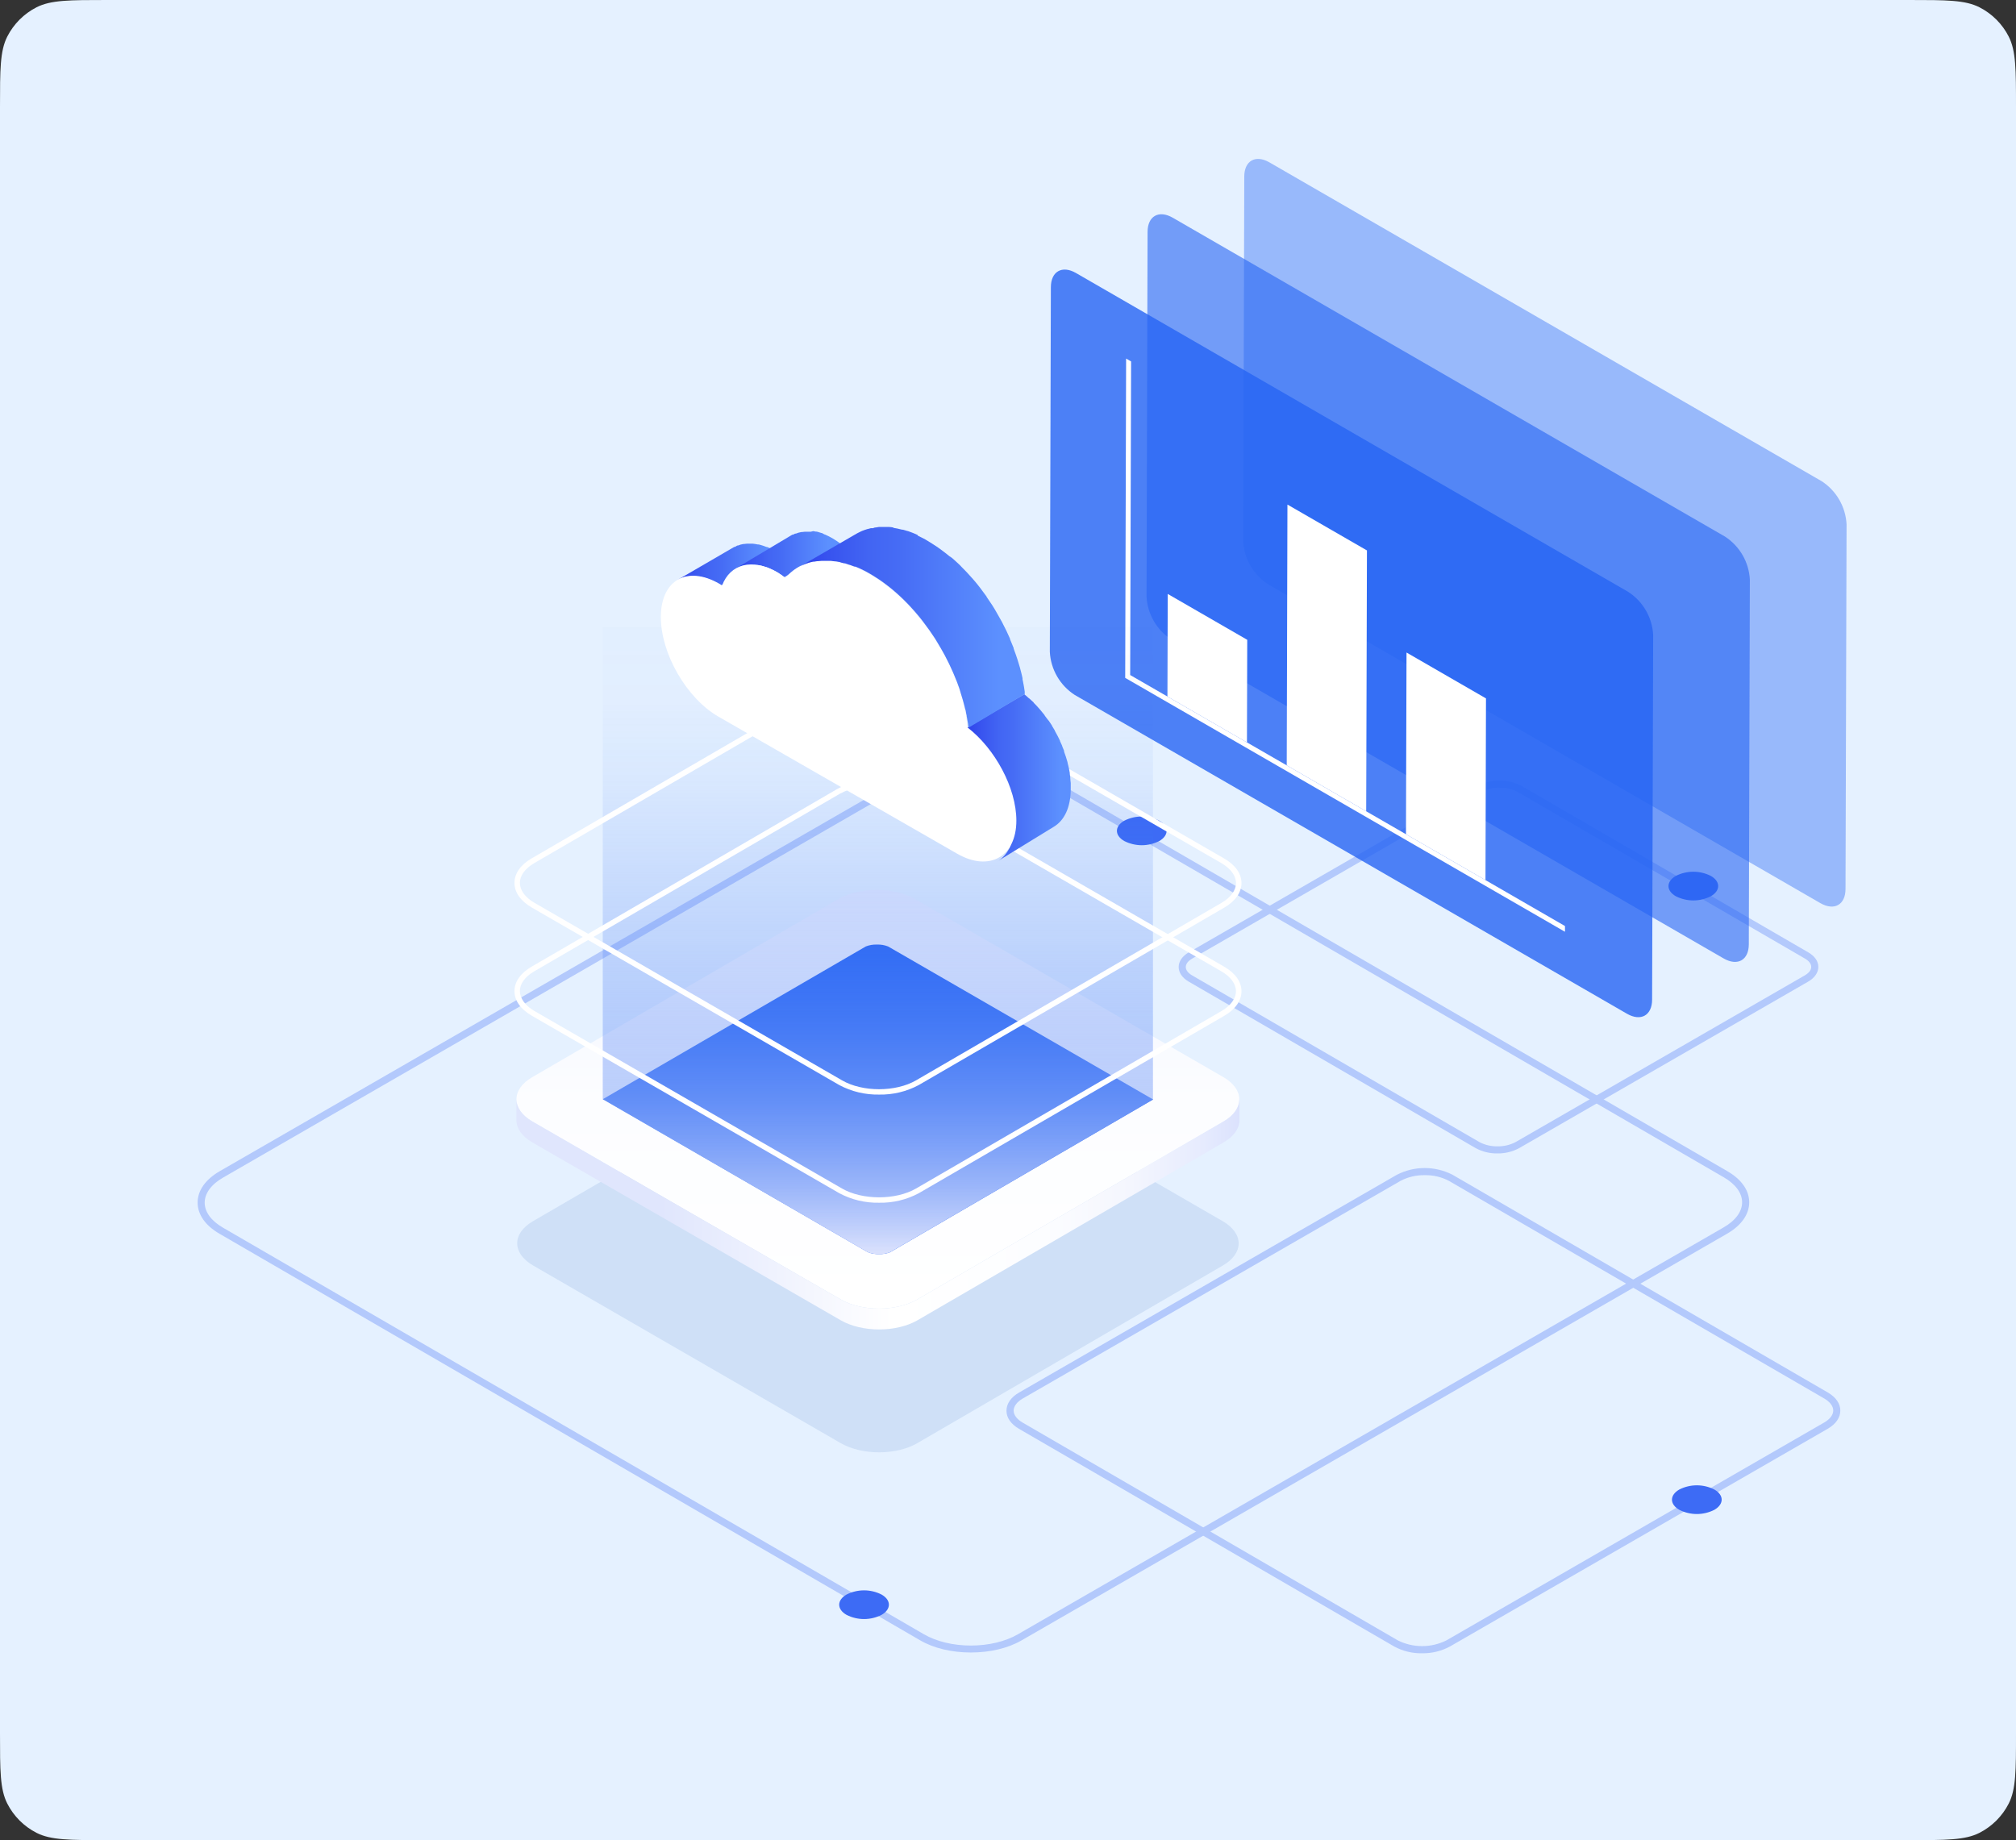 <svg width="482" height="440" viewBox="0 0 482 440" fill="none" xmlns="http://www.w3.org/2000/svg">
<rect x="0" y="0" width="482" height="440" fill="#333333" stroke="none"/>
<path d="M0 25.6C0 16.639 0 12.159 1.744 8.736C3.278 5.726 5.726 3.278 8.736 1.744C12.159 0 16.639 0 25.6 0H456.4C465.361 0 469.841 0 473.264 1.744C476.274 3.278 478.722 5.726 480.256 8.736C482 12.159 482 16.639 482 25.6V414.4C482 423.361 482 427.841 480.256 431.264C478.722 434.274 476.274 436.722 473.264 438.256C469.841 440 465.361 440 456.4 440H25.6C16.639 440 12.159 440 8.736 438.256C5.726 436.722 3.278 434.274 1.744 431.264C0 427.841 0 423.361 0 414.4V25.6Z" fill="#E5F1FF"/>
<path fill-rule="evenodd" clip-rule="evenodd" d="M244.216 392.256C240.994 394.114 236.697 395.135 232.119 395.135C227.548 395.135 223.251 394.114 220.054 392.256L52.461 294.997C49.091 293.044 47.25 290.407 47.25 287.54C47.25 284.674 49.13 282.012 52.537 280.045L221.237 182.787C224.46 180.929 228.737 179.907 233.321 179.907C237.906 179.907 242.189 180.929 245.393 182.793L412.999 280.052C416.369 282.005 418.223 284.636 418.216 287.502C418.21 290.369 416.33 293.031 412.922 294.997L244.216 392.256ZM244.536 184.255C241.544 182.518 237.56 181.567 233.328 181.567C229.412 181.486 225.541 182.411 222.087 184.255L53.413 281.533C50.517 283.18 48.938 285.344 48.938 287.566C48.938 289.788 50.485 291.914 53.305 293.548L220.917 390.787C223.891 392.505 227.906 393.475 232.119 393.475C236.333 393.475 240.354 392.524 243.366 390.781L412.04 293.522C414.936 291.875 416.516 289.717 416.516 287.496C416.516 285.274 414.968 283.154 412.149 281.52L244.536 184.255Z" fill="#B3C9FC"/>
<path fill-rule="evenodd" clip-rule="evenodd" d="M346.651 393.705C344.609 394.803 342.32 395.36 340.001 395.321C337.68 395.366 335.387 394.809 333.345 393.705L243.622 341.648C241.691 340.511 240.636 339.005 240.636 337.319C240.636 335.634 241.71 334.089 243.666 332.965L333.966 280.907C338.145 278.754 343.111 278.754 347.29 280.907L437.014 332.965C438.939 334.102 440 335.608 440 337.294C440 338.979 438.919 340.524 436.969 341.648L346.651 393.705ZM340.644 281.003C342.662 280.955 344.658 281.428 346.44 282.376L436.164 334.408C437.526 335.2 438.306 336.24 438.306 337.268C438.306 338.296 437.506 339.381 436.119 340.154L345.82 392.237C342.164 394.067 337.858 394.067 334.202 392.237L244.485 340.154C243.123 339.362 242.343 338.322 242.349 337.294C242.356 336.266 243.142 335.206 244.523 334.408L334.822 282.376C336.614 281.429 338.618 280.956 340.644 281.003Z" fill="#B3C9FC"/>
<path fill-rule="evenodd" clip-rule="evenodd" d="M363.23 274.523C361.634 275.388 359.841 275.828 358.025 275.8C356.215 275.834 354.427 275.401 352.834 274.542L284.19 234.71C282.675 233.829 281.805 232.565 281.805 231.224C281.805 229.884 282.688 228.6 284.222 227.719L353.32 187.888C356.582 186.211 360.454 186.211 363.716 187.888L432.328 227.719C433.875 228.6 434.751 229.865 434.744 231.205C434.738 232.546 433.862 233.823 432.328 234.71L363.23 274.523ZM362.859 189.362C361.525 188.653 360.029 188.299 358.518 188.335V188.328C357.002 188.295 355.504 188.649 354.164 189.356L285.073 229.188C284.062 229.769 283.506 230.484 283.506 231.224C283.506 231.965 284.05 232.667 285.041 233.242L353.69 273.074C355.023 273.783 356.516 274.137 358.025 274.101C359.541 274.137 361.04 273.783 362.38 273.074L431.477 233.242C432.487 232.661 433.044 231.946 433.044 231.205C433.044 230.465 432.5 229.762 431.503 229.188L362.859 189.362Z" fill="#B3C9FC"/>
<path fill-rule="evenodd" clip-rule="evenodd" d="M202.388 381.281C200.067 382.615 200.054 384.792 202.388 386.133C205.023 387.474 208.142 387.474 210.777 386.133C213.098 384.792 213.111 382.622 210.777 381.281C208.142 379.94 205.023 379.94 202.388 381.281Z" fill="#3D6BF5"/>
<path fill-rule="evenodd" clip-rule="evenodd" d="M400.659 209.448C398.338 210.789 398.325 212.959 400.659 214.3C403.294 215.641 406.413 215.641 409.048 214.3C411.369 212.959 411.382 210.789 409.048 209.448C406.413 208.107 403.294 208.107 400.659 209.448Z" fill="#3D6BF5"/>
<path fill-rule="evenodd" clip-rule="evenodd" d="M268.788 196.245C266.46 197.585 266.454 199.756 268.788 201.097C271.423 202.437 274.541 202.437 277.176 201.097C279.497 199.756 279.51 197.585 277.176 196.245C274.541 194.904 271.423 194.904 268.788 196.245Z" fill="#3D6BF5"/>
<path fill-rule="evenodd" clip-rule="evenodd" d="M401.497 356.166C399.169 357.506 399.157 359.677 401.497 361.018C404.132 362.358 407.25 362.358 409.885 361.018C412.206 359.677 412.219 357.506 409.885 356.166C407.25 354.825 404.132 354.825 401.497 356.166Z" fill="#3D6BF5"/>
<g opacity="0.4">
<path fill-rule="evenodd" clip-rule="evenodd" d="M435.55 115.068C439.061 117.356 441.269 121.183 441.49 125.368L441.24 212.548C441.24 216.338 438.56 217.858 435.24 215.958L303.18 139.698C299.668 137.416 297.46 133.591 297.24 129.408L297.49 42.228C297.49 38.438 300.18 36.918 303.49 38.818L435.55 115.068Z" fill="#2564F4"/>
</g>
<g opacity="0.6">
<path fill-rule="evenodd" clip-rule="evenodd" d="M412.43 128.309C415.942 130.591 418.15 134.416 418.37 138.599L418.12 225.779C418.12 229.569 415.44 231.089 412.12 229.189L280.06 152.929C276.548 150.647 274.34 146.821 274.12 142.639L274.37 55.459C274.37 51.669 277.06 50.149 280.37 52.049L412.43 128.309Z" fill="#2564F4"/>
</g>
<g opacity="0.8">
<path fill-rule="evenodd" clip-rule="evenodd" d="M389.31 141.538C392.822 143.82 395.03 147.645 395.25 151.828L395 238.998C395 242.788 392.32 244.308 389 242.408L256.94 166.158C253.425 163.878 251.216 160.052 251 155.868L251.25 68.688C251.25 64.898 253.94 63.378 257.25 65.278L389.31 141.538Z" fill="#2564F4"/>
</g>
<path fill-rule="evenodd" clip-rule="evenodd" d="M298.2 152.989L298.13 177.519L279.12 166.549L279.19 142.019L298.2 152.989Z" fill="white"/>
<path fill-rule="evenodd" clip-rule="evenodd" d="M270.43 86.428L270.21 161.408L279.12 166.548L298.13 177.518L307.64 183.008L326.64 193.988L336.15 199.478L355.16 210.448L374.17 221.428L374.16 222.798L269.02 162.088L269.24 85.738L270.43 86.428Z" fill="white"/>
<path fill-rule="evenodd" clip-rule="evenodd" d="M326.82 131.618L326.64 193.988L307.64 183.008L307.81 120.648L326.82 131.618Z" fill="white"/>
<path fill-rule="evenodd" clip-rule="evenodd" d="M355.28 166.998L355.16 210.448L336.15 199.478L336.28 156.028L355.28 166.998Z" fill="white"/>
<g opacity="0.1">
<path fill-rule="evenodd" clip-rule="evenodd" d="M292.33 292C297.41 294.93 297.43 299.69 292.33 302.62L219.33 345.07C214.33 348 206.08 348.01 201 345.07L127.47 302.6C122.4 299.67 122.37 294.92 127.47 291.98L200.52 249.53C205.52 246.6 213.77 246.6 218.85 249.53L292.33 292Z" fill="#0246AF"/>
</g>
<path fill-rule="evenodd" clip-rule="evenodd" d="M292.47 257.54C297.56 260.47 297.57 265.23 292.52 268.17L219.34 310.7C214.28 313.64 206.06 313.64 200.97 310.7L127.3 268.17C122.22 265.24 122.19 260.47 127.3 257.54L200.43 215C205.49 212.06 213.72 212.06 218.8 215L292.47 257.54Z" fill="url(#paint0_linear)"/>
<path fill-rule="evenodd" clip-rule="evenodd" d="M296.3 262.86C296.3 264.78 295.05 266.7 292.52 268.17L219.34 310.7C214.28 313.64 206.06 313.64 200.97 310.7L127.3 268.17C124.76 266.71 123.48 264.78 123.47 262.86V267.86C123.47 269.79 124.76 271.71 127.3 273.18L201 315.69C206.09 318.63 214.31 318.62 219.37 315.69L292.55 273.16C295.08 271.69 296.34 269.76 296.33 267.84V262.84L296.3 262.86Z" fill="url(#paint1_linear)"/>
<path fill-rule="evenodd" clip-rule="evenodd" d="M210.17 299.87C209.251 299.905 208.335 299.749 207.48 299.41L144.13 262.83L207 226.31C207.844 225.982 208.745 225.829 209.65 225.86C210.572 225.823 211.492 225.98 212.35 226.32L275.7 262.9L212.82 299.42C211.978 299.755 211.075 299.909 210.17 299.87Z" fill="#2564F4"/>
<path fill-rule="evenodd" clip-rule="evenodd" d="M144.11 149.92V262.83L207.46 299.41C208.318 299.749 209.238 299.905 210.16 299.87C211.065 299.908 211.968 299.755 212.81 299.42L275.66 262.9V149.9L144.11 149.92Z" fill="url(#paint2_linear)"/>
<path fill-rule="evenodd" clip-rule="evenodd" d="M200.68 285.32C203.597 286.875 206.865 287.657 210.17 287.59C213.476 287.659 216.744 286.878 219.66 285.32L292.73 242.88C295.37 241.34 296.82 239.27 296.82 237.02C296.82 234.77 295.35 232.68 292.67 231.14L219.14 188.68C213.87 185.68 205.36 185.68 200.14 188.68L127.09 231.15C124.45 232.69 123 234.76 123 237C123 239.24 124.48 241.33 127.14 242.87L200.68 285.32ZM200.79 189.8C203.507 188.348 206.55 187.618 209.63 187.68C212.708 187.619 215.751 188.345 218.47 189.79L292 232.25C294.25 233.55 295.5 235.27 295.5 237.01C295.5 238.75 294.27 240.45 292.05 241.75L219 284.2C214.15 287 206.21 287 201.33 284.2L127.79 241.75C125.54 240.45 124.31 238.71 124.3 236.98C124.29 235.25 125.52 233.54 127.74 232.25L200.79 189.8Z" fill="white"/>
<path fill-rule="evenodd" clip-rule="evenodd" d="M200.68 259.46C203.599 261.011 206.865 261.792 210.17 261.73C213.477 261.796 216.745 261.011 219.66 259.45L292.73 217.01C295.37 215.47 296.82 213.4 296.82 211.15C296.82 208.9 295.35 206.81 292.67 205.27L219.14 162.81C213.87 159.81 205.36 159.81 200.14 162.81L127.09 205.26C124.45 206.8 123 208.87 123 211.12C123 213.37 124.48 215.46 127.14 217L200.68 259.46ZM200.79 163.93C203.507 162.478 206.55 161.748 209.63 161.81C212.709 161.752 215.752 162.482 218.47 163.93L292.01 206.38C294.26 207.68 295.51 209.42 295.51 211.15C295.51 212.88 294.28 214.58 292.06 215.88L219.01 258.33C214.15 261.15 206.22 261.16 201.33 258.33L127.79 215.88C125.54 214.58 124.31 212.86 124.3 211.12C124.29 209.38 125.52 207.68 127.74 206.38L200.79 163.93Z" fill="white"/>
<path fill-rule="evenodd" clip-rule="evenodd" d="M170.603 138.998L169.948 138.698L169.719 138.605L169.106 138.378L168.961 138.326L168.223 138.099L167.797 137.996H167.59L166.966 137.882L166.405 137.81H166.229H165.886C165.616 137.81 165.356 137.81 165.096 137.81H164.961L164.338 137.882H164.151C163.922 137.882 163.683 137.975 163.465 138.037C163.257 138.099 163.049 138.171 162.852 138.254L162.675 138.326L162.166 138.574L162 138.657L175.558 130.775H175.631H175.725L176.265 130.444H176.358H176.442C176.639 130.362 176.847 130.289 177.055 130.227C177.273 130.165 177.512 130.114 177.74 130.072H177.823H177.927L178.551 130H178.686C178.945 130 179.216 130 179.475 130H179.548H179.808H179.984L180.545 130.072L181.169 130.186H181.377L181.761 130.279L182.499 130.506L182.644 130.558L183.257 130.785H183.34L183.538 130.837L184.192 131.136L184.442 131.26C184.732 131.405 185.023 131.56 185.314 131.725L186 132.138L172.39 140L171.704 139.587C171.413 139.421 171.122 139.267 170.831 139.122L170.603 138.998Z" fill="url(#paint3_linear)"/>
<path fill-rule="evenodd" clip-rule="evenodd" d="M184.583 136.188L183.915 135.873L183.699 135.779L183.072 135.538H182.949L182.209 135.308L181.787 135.203H181.582L180.965 135.088L180.389 135.014H180.204H179.865C179.598 135.014 179.331 135.014 179.074 135.014H178.94L178.323 135.088H178.138C177.902 135.088 177.676 135.182 177.46 135.245C177.244 135.308 177.038 135.381 176.843 135.465L176.668 135.538L176.164 135.79L176 135.873L189.435 127.849H189.507H189.6L190.104 127.597H190.196H190.278C190.484 127.513 190.69 127.44 190.895 127.377C191.121 127.314 191.347 127.262 191.574 127.22H191.656H191.769L192.386 127.147H192.519C192.776 127.147 193.044 127.147 193.311 127.147H193.383H193.65H193.835L194.431 127L195.048 127.115H195.254L195.624 127.21L196.364 127.44H196.487L197.155 127.807H197.227L197.371 127.87L198.039 128.184L198.286 128.31C198.574 128.456 198.862 128.613 199.16 128.791C199.795 129.169 200.409 129.582 201 130.028L187.534 138C186.943 137.554 186.329 137.141 185.694 136.764C185.396 136.596 185.108 136.439 184.82 136.282L184.583 136.188Z" fill="url(#paint4_linear)"/>
<path fill-rule="evenodd" clip-rule="evenodd" d="M242.546 196.972C242.546 196.554 242.546 196.137 242.546 195.719V195.558C242.546 195.151 242.482 194.755 242.429 194.348V194.102C242.429 193.873 242.394 193.641 242.323 193.406V193.191C242.274 192.892 242.217 192.588 242.154 192.281V192.163C242.047 191.664 241.924 191.16 241.782 190.653V190.514C241.655 190.075 241.528 189.625 241.38 189.186C241.242 188.779 241.104 188.383 240.955 187.987L240.881 187.772C240.74 187.401 240.591 187.044 240.436 186.701L240.341 186.487C240.192 186.152 240.04 185.816 239.885 185.481V185.363C239.715 185.009 239.535 184.656 239.355 184.292L239.227 184.056C239.036 183.703 238.846 183.349 238.644 182.985L238.411 182.835C238.213 182.493 238.008 182.157 237.796 181.829L237.679 181.647C237.453 181.29 237.216 180.933 236.969 180.576L236.831 180.383C236.563 180.004 236.291 179.647 236.015 179.312L235.898 179.162C235.573 178.741 235.241 178.334 234.902 177.941L234.7 177.695L234.159 177.084L234.011 176.924L233.311 176.206L233.195 176.088C232.855 175.756 232.516 175.435 232.134 175.124L232.06 175.06C231.7 174.739 231.329 174.428 231 174.139L244.878 166C245.249 166.289 245.62 166.6 245.939 166.921L246.055 166.985C246.405 167.296 246.744 167.617 247.115 167.949L247.158 168.056L247.858 168.774L248.006 168.934L248.547 169.545L248.653 169.663L248.716 169.738C249.056 170.137 249.388 170.544 249.713 170.959L249.777 171.044V171.108C250.052 171.473 250.324 171.83 250.593 172.179L250.752 172.34L250.816 172.436C251.056 172.786 251.293 173.143 251.526 173.507V173.572L251.6 173.689C251.805 174.025 252.007 174.361 252.204 174.696V174.76C252.406 175.103 252.597 175.456 252.788 175.831L252.851 175.949L252.915 176.067C253.095 176.42 253.275 176.774 253.445 177.138V177.224C253.6 177.559 253.752 177.895 253.901 178.23L253.964 178.369V178.455C254.12 178.819 254.268 179.176 254.41 179.526V179.612V179.74C254.558 180.137 254.707 180.544 254.834 180.94C254.982 181.379 255.109 181.829 255.237 182.268V182.364C255.371 182.871 255.495 183.374 255.608 183.874V183.938C255.671 184.245 255.728 184.549 255.777 184.849V185.074C255.813 185.302 255.848 185.534 255.883 185.77V185.898C255.883 185.898 255.883 185.973 255.883 186.016C255.883 186.423 255.968 186.83 256 187.226V187.387C256 187.805 256 188.233 256 188.64C256 193.095 254.431 196.233 251.918 197.711L238.411 206C240.977 204.522 242.535 201.384 242.546 196.972Z" fill="url(#paint5_linear)"/>
<path fill-rule="evenodd" clip-rule="evenodd" d="M207.84 137.25C199.489 132.454 192.097 133.135 187.78 138.182C187.179 137.709 186.553 137.269 185.905 136.863C179.798 133.354 174.533 134.904 172.648 140.004C172.342 139.805 172.184 139.7 171.953 139.564C164.276 135.156 158.021 138.716 158 147.491C157.979 156.267 164.129 166.948 171.763 171.357L228.015 203.652C228.289 203.798 228.563 203.966 228.847 204.134C236.524 208.542 243 204.835 243 196.227C243 188.384 237.872 179.001 231.333 173.954C230.143 159.922 219.739 144.099 207.84 137.25Z" fill="white"/>
<path fill-rule="evenodd" clip-rule="evenodd" d="M231.234 171.815C231.171 171.465 231.104 171.114 231.034 170.764L230.918 170.218C230.918 169.987 230.812 169.745 230.76 169.514L230.601 168.863L230.412 168.148L230.232 167.476L230.074 166.951L229.842 166.194L229.674 165.648L229.452 164.871L229.294 164.408L228.989 163.568L228.841 163.158L228.704 162.822C228.479 162.248 228.244 161.677 227.998 161.11L227.861 160.784C227.594 160.182 227.32 159.583 227.039 158.988L226.849 158.588C226.582 158.035 226.304 157.485 226.016 156.939L225.921 156.75C225.605 156.151 225.268 155.573 224.931 154.985L224.699 154.596C224.347 154.001 223.996 153.409 223.645 152.821L223.529 152.642C223.142 152.047 222.745 151.459 222.337 150.877L222.179 150.646C221.716 149.995 221.241 149.354 220.756 148.724L220.493 148.377L219.987 147.736L219.565 147.221L219.028 146.591L218.627 146.118C218.248 145.691 217.865 145.267 217.478 144.847L217.236 144.595L216.277 143.618L215.823 143.166L215.381 142.746L214.833 142.242L214.39 141.842L213.831 141.359L213.378 140.97L212.798 140.498L212.345 140.141L211.744 139.689L211.301 139.353L210.669 138.901L210.247 138.607L209.531 138.144L209.172 137.913L208.118 137.262C207.749 137.052 207.38 136.852 207.064 136.663L206.769 136.516L205.831 136.054L205.673 135.98L204.619 135.518L204.218 135.455L203.164 135.066H203.09L202.047 134.709H201.878L201.14 134.531L200.792 134.404L199.865 134.236H199.707C199.369 134.236 199.032 134.142 198.653 134.11H198.347H197.651H196.46L195.564 134.184H195.385L194.668 134.299H194.426L193.635 134.489H193.614C193.34 134.573 193.077 134.657 192.802 134.751L192.592 134.835L191.959 135.108L191.791 135.182C191.527 135.308 191.253 135.445 191 135.602L204.787 127.607L204.914 127.534L205.578 127.198L205.746 127.124L206.115 126.946L206.379 126.851L206.59 126.767C206.853 126.672 207.117 126.578 207.38 126.504H207.443L208.234 126.294H208.476H208.719L209.193 126.126H209.372L210.163 126H211.744H212.218H212.524C212.851 126 213.188 126.074 213.525 126.116L213.641 126.221L214.569 126.389L214.959 126.483L215.591 126.63L215.75 126.662H215.918L216.972 126.977H217.046L218.1 127.366L218.3 127.45L218.49 127.523L219.376 127.912L219.47 128.101L220.409 128.563L220.704 128.71C221.073 128.9 221.442 129.099 221.758 129.309L222.812 129.961L223.17 130.192L223.887 130.654L224.309 130.948L224.941 131.4L225.384 131.736L225.985 132.188L226.438 132.545L227.018 133.018L227.534 133.354L228.093 133.837L228.535 134.236L229.084 134.741L229.526 135.161L229.8 135.455L229.98 135.644L230.939 136.621L231.181 136.873C231.568 137.286 231.951 137.71 232.33 138.144L232.414 138.228L232.741 138.607L233.279 139.237L233.7 139.752L234.206 140.393L234.343 140.571L234.47 140.739C234.955 141.37 235.429 142.011 235.893 142.662V142.735L236.009 142.903C236.416 143.485 236.813 144.073 237.2 144.668L237.284 144.794C237.657 145.376 238.008 145.968 238.338 146.57L238.454 146.77L238.57 146.969C238.907 147.557 239.234 148.135 239.561 148.734L239.635 148.881C239.923 149.427 240.2 149.977 240.467 150.531L240.583 150.762L240.657 150.919C240.945 151.515 241.219 152.113 241.479 152.716V152.821L241.564 153.041C241.81 153.609 242.045 154.179 242.27 154.754L242.354 154.964V155.1L242.502 155.51L242.808 156.351L242.966 156.813L243.103 157.212L243.229 157.59L243.398 158.137L243.63 158.893L243.788 159.418L243.851 159.628L243.967 160.091C244.03 160.332 244.093 160.563 244.157 160.805L244.315 161.456C244.368 161.698 244.431 161.929 244.473 162.16V162.381C244.473 162.486 244.473 162.601 244.536 162.706C244.606 163.057 244.673 163.407 244.736 163.757L244.831 164.282C244.895 164.65 244.947 165.028 245 165.396C245 165.501 245 165.606 245 165.722V165.953L231.561 174C231.561 173.821 231.561 173.632 231.487 173.454C231.487 173.086 231.381 172.708 231.318 172.34L231.234 171.815Z" fill="url(#paint6_linear)"/>
<defs>
<linearGradient id="paint0_linear" x1="296.299" y1="312.91" x2="296.299" y2="212.8" gradientUnits="userSpaceOnUse">
<stop stop-color="white"/>
<stop offset="0.5" stop-color="#FCFDFF"/>
<stop offset="0.8" stop-color="#F4F7FF"/>
<stop offset="1" stop-color="#E9EEFF"/>
</linearGradient>
<linearGradient id="paint1_linear" x1="123.47" y1="317.891" x2="296.3" y2="317.891" gradientUnits="userSpaceOnUse">
<stop offset="0.2" stop-color="#E0E6FD"/>
<stop offset="0.52" stop-color="white"/>
<stop offset="0.73" stop-color="#FCFDFF"/>
<stop offset="0.85" stop-color="#F4F6FE"/>
<stop offset="0.95" stop-color="#E6EBFE"/>
<stop offset="1" stop-color="#DBE2FD"/>
</linearGradient>
<linearGradient id="paint2_linear" x1="275.654" y1="299.87" x2="275.654" y2="149.92" gradientUnits="userSpaceOnUse">
<stop stop-color="#DBE2FD"/>
<stop offset="0.11" stop-color="#B7C9FB" stop-opacity="0.8"/>
<stop offset="0.24" stop-color="#91AFF9" stop-opacity="0.59"/>
<stop offset="0.37" stop-color="#7098F8" stop-opacity="0.41"/>
<stop offset="0.5" stop-color="#5585F6" stop-opacity="0.26"/>
<stop offset="0.63" stop-color="#4077F5" stop-opacity="0.15"/>
<stop offset="0.75" stop-color="#316CF5" stop-opacity="0.07"/>
<stop offset="0.88" stop-color="#2866F4" stop-opacity="0.02"/>
<stop offset="1" stop-color="#2564F4" stop-opacity="0.01"/>
</linearGradient>
<linearGradient id="paint3_linear" x1="186.01" y1="139.941" x2="161.948" y2="139.941" gradientUnits="userSpaceOnUse">
<stop offset="0.12" stop-color="#5C90FE"/>
<stop offset="0.56" stop-color="#466CF5"/>
<stop offset="0.69" stop-color="#4265F3"/>
<stop offset="0.87" stop-color="#3853EF"/>
<stop offset="1" stop-color="#2E42EB"/>
</linearGradient>
<linearGradient id="paint4_linear" x1="201.01" y1="137.978" x2="175.969" y2="137.978" gradientUnits="userSpaceOnUse">
<stop offset="0.12" stop-color="#5C90FE"/>
<stop offset="0.56" stop-color="#466CF5"/>
<stop offset="0.69" stop-color="#4265F3"/>
<stop offset="0.87" stop-color="#3853EF"/>
<stop offset="1" stop-color="#2E42EB"/>
</linearGradient>
<linearGradient id="paint5_linear" x1="256.435" y1="206.342" x2="231" y2="206.342" gradientUnits="userSpaceOnUse">
<stop offset="0.12" stop-color="#5C90FE"/>
<stop offset="0.56" stop-color="#466CF5"/>
<stop offset="0.69" stop-color="#4265F3"/>
<stop offset="0.87" stop-color="#3853EF"/>
<stop offset="1" stop-color="#2E42EB"/>
</linearGradient>
<linearGradient id="paint6_linear" x1="245.369" y1="174.179" x2="190.979" y2="174.179" gradientUnits="userSpaceOnUse">
<stop offset="0.12" stop-color="#5C90FE"/>
<stop offset="0.56" stop-color="#466CF5"/>
<stop offset="0.69" stop-color="#4265F3"/>
<stop offset="0.87" stop-color="#3853EF"/>
<stop offset="1" stop-color="#2E42EB"/>
</linearGradient>
</defs>
</svg>
